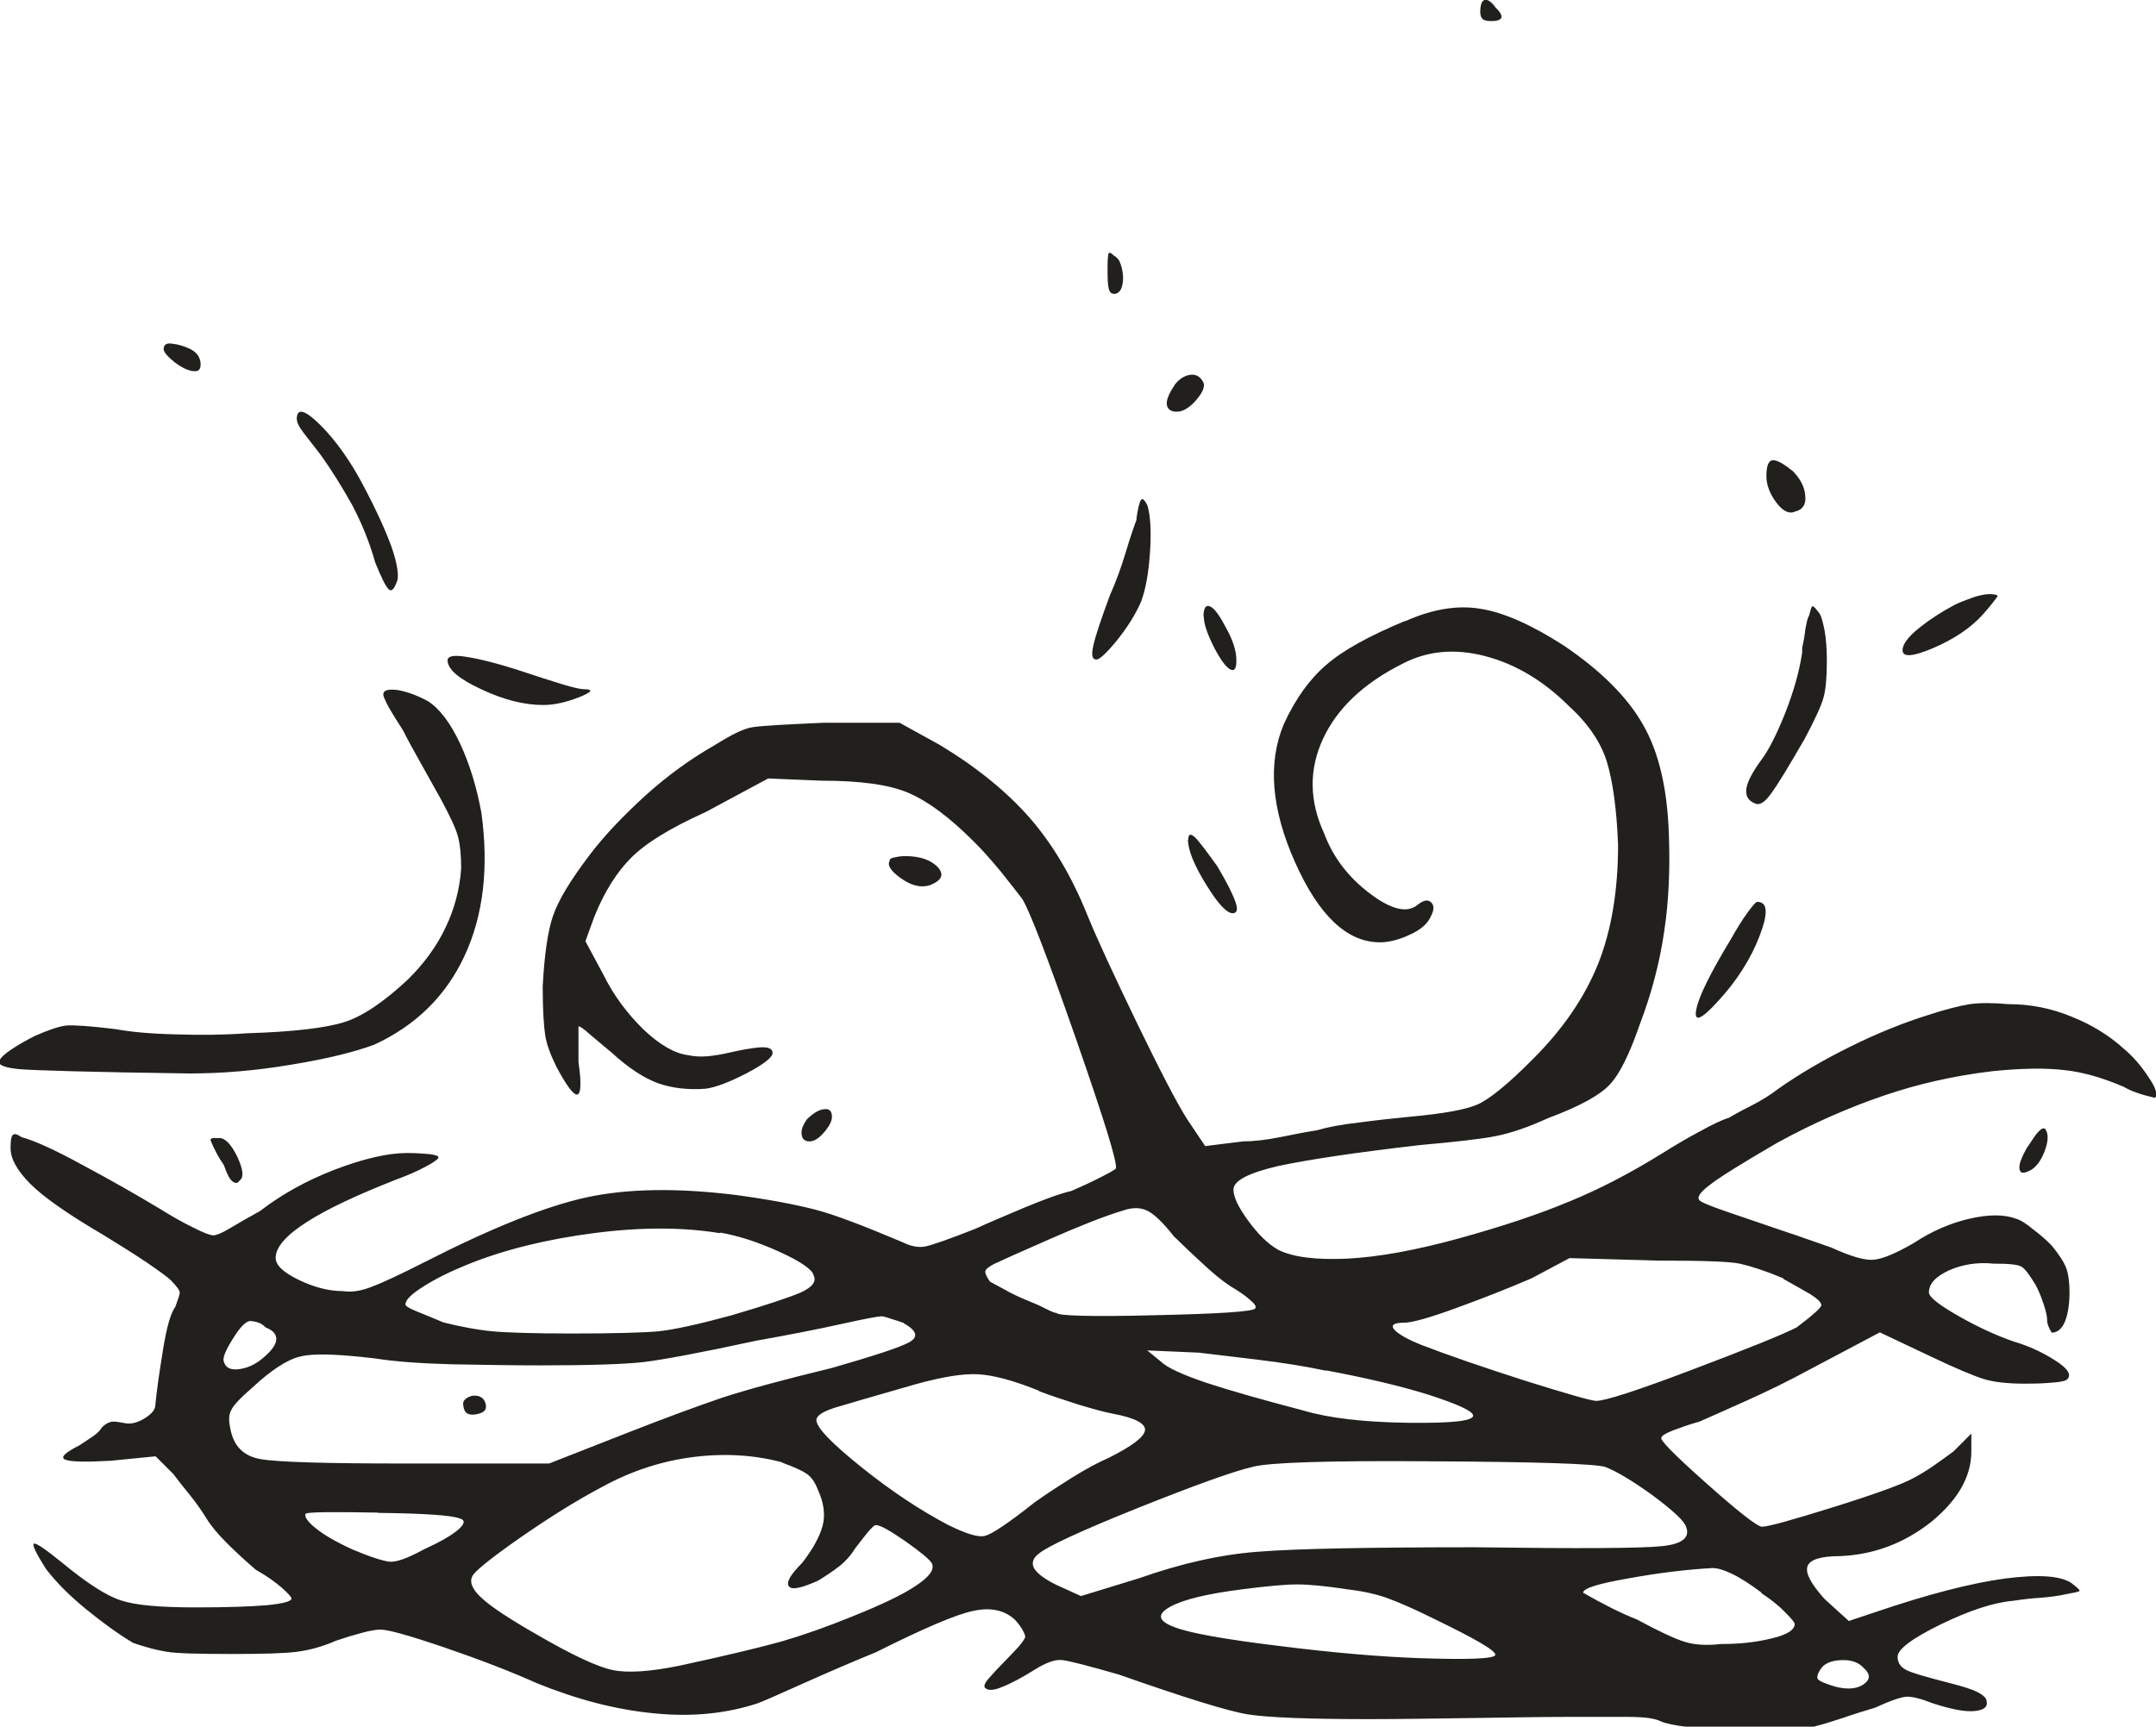 <?xml version="1.0" encoding="UTF-8" standalone="no"?>
<!-- Created with Inkscape (http://www.inkscape.org/) -->

<svg
   width="7.775mm"
   height="6.228mm"
   viewBox="0 0 7.775 6.228"
   version="1.1"
   id="svg2282"
   inkscape:version="1.1.2 (0a00cf5339, 2022-02-04)"
   sodipodi:docname="spacial_anomaly.svg"
   xmlns:inkscape="http://www.inkscape.org/namespaces/inkscape"
   xmlns:sodipodi="http://sodipodi.sourceforge.net/DTD/sodipodi-0.dtd"
   xmlns="http://www.w3.org/2000/svg"
   xmlns:svg="http://www.w3.org/2000/svg">
  <sodipodi:namedview
     id="namedview2284"
     pagecolor="#ffffff"
     bordercolor="#666666"
     borderopacity="1.0"
     inkscape:pageshadow="2"
     inkscape:pageopacity="0.0"
     inkscape:pagecheckerboard="0"
     inkscape:document-units="mm"
     showgrid="false"
     inkscape:zoom="0.64052329"
     inkscape:cx="14.051011"
     inkscape:cy="11.709176"
     inkscape:window-width="2560"
     inkscape:window-height="1376"
     inkscape:window-x="0"
     inkscape:window-y="0"
     inkscape:window-maximized="1"
     inkscape:current-layer="layer1" />
  <defs
     id="defs2279" />
  <g
     inkscape:label="Layer 1"
     inkscape:groupmode="layer"
     id="layer1"
     transform="translate(-101.034,-145.385)">
    <path
       d="m 108.346,149.522 c 0.017,-0.026 0.029,-0.045 0.04,-0.056 0.011,-0.011 0.019,-0.014 0.024,-0.008 0.011,0.016 0.011,0.04 0,0.072 -0.011,0.032 -0.026,0.057 -0.048,0.073 -0.028,0.016 -0.042,0.016 -0.045,0 -0.004,-0.016 0.007,-0.043 0.028,-0.081 m -0.265,-1.954 c 0.022,-0.011 0.045,-0.019 0.069,-0.028 0.024,-0.008 0.045,-0.012 0.06,-0.012 0.021,0 0.031,0.004 0.028,0.009 -0.004,0.005 -0.019,0.027 -0.052,0.064 -0.043,0.048 -0.102,0.088 -0.178,0.121 -0.075,0.032 -0.112,0.035 -0.112,0.008 0,-0.021 0.02,-0.048 0.06,-0.08 0.04,-0.032 0.082,-0.059 0.124,-0.081 m -0.321,3.836 c -0.017,-0.021 -0.042,-0.032 -0.076,-0.032 -0.035,0 -0.06,0.008 -0.076,0.024 -0.017,0.021 -0.021,0.037 -0.017,0.044 0.006,0.008 0.027,0.017 0.064,0.028 0.043,0.011 0.077,0.008 0.101,-0.008 0.024,-0.017 0.026,-0.035 0.004,-0.057 m -0.354,-4.302 c 0,-0.037 0.008,-0.057 0.024,-0.057 0.016,0 0.04,0.014 0.072,0.04 0.026,0.027 0.042,0.056 0.044,0.088 0.004,0.032 -0.01,0.051 -0.036,0.057 -0.021,0.01 -0.044,0 -0.068,-0.032 -0.024,-0.032 -0.036,-0.064 -0.036,-0.096 m 0.153,0.506 c 0.006,-0.021 0.009,-0.033 0.012,-0.036 0.004,-0.002 0.012,0.006 0.028,0.028 0.006,0.011 0.011,0.031 0.017,0.06 0.005,0.03 0.008,0.065 0.008,0.109 0,0.059 -0.004,0.103 -0.012,0.132 -0.008,0.03 -0.031,0.079 -0.068,0.149 -0.059,0.102 -0.099,0.168 -0.121,0.197 -0.021,0.03 -0.04,0.043 -0.056,0.037 -0.028,-0.011 -0.037,-0.029 -0.033,-0.056 0.005,-0.027 0.024,-0.062 0.056,-0.105 0.027,-0.037 0.055,-0.094 0.085,-0.169 0.029,-0.075 0.05,-0.147 0.06,-0.216 v -0.017 c 0.005,-0.021 0.009,-0.043 0.011,-0.064 0.004,-0.021 0.007,-0.038 0.012,-0.049 m -0.281,1.166 c 0.021,-0.037 0.041,-0.07 0.06,-0.096 0.019,-0.026 0.031,-0.04 0.036,-0.04 0.038,0 0.04,0.041 0.008,0.124 -0.032,0.083 -0.083,0.163 -0.152,0.237 -0.059,0.065 -0.085,0.074 -0.076,0.028 0.008,-0.045 0.049,-0.129 0.124,-0.253 m 0.112,2.356 c -0.043,-0.032 -0.079,-0.055 -0.109,-0.069 -0.029,-0.014 -0.052,-0.02 -0.068,-0.02 -0.092,0.005 -0.192,0.017 -0.302,0.037 -0.11,0.019 -0.165,0.036 -0.165,0.052 0.075,0.043 0.139,0.075 0.193,0.096 0.08,0.043 0.137,0.07 0.173,0.081 0.035,0.011 0.078,0.014 0.132,0.008 0.065,0 0.124,-0.006 0.181,-0.02 0.056,-0.013 0.084,-0.031 0.084,-0.052 0,-0.006 -0.012,-0.02 -0.036,-0.044 -0.024,-0.025 -0.053,-0.047 -0.085,-0.068 m -1.013,-5.702 c 0,-0.027 0.006,-0.042 0.016,-0.044 0.011,-0.003 0.024,0.006 0.04,0.028 0.017,0.016 0.023,0.029 0.02,0.036 -0.004,0.008 -0.015,0.012 -0.036,0.012 -0.015,0 -0.026,-0.002 -0.032,-0.008 -0.005,-0.005 -0.008,-0.014 -0.008,-0.025 m 1.093,4.568 c -0.064,-0.027 -0.117,-0.044 -0.157,-0.053 -0.04,-0.008 -0.138,-0.011 -0.293,-0.011 l -0.321,-0.009 -0.137,0.073 c -0.086,0.037 -0.178,0.073 -0.274,0.108 -0.096,0.035 -0.158,0.052 -0.185,0.052 -0.037,0 -0.05,0.008 -0.036,0.025 0.013,0.015 0.047,0.035 0.1,0.056 0.096,0.037 0.221,0.08 0.374,0.129 0.153,0.048 0.238,0.072 0.254,0.072 0.033,0 0.147,-0.037 0.345,-0.112 0.198,-0.075 0.325,-0.126 0.378,-0.153 0.021,-0.016 0.042,-0.032 0.06,-0.048 0.019,-0.016 0.029,-0.027 0.029,-0.032 0,-0.011 -0.015,-0.024 -0.04,-0.04 -0.027,-0.016 -0.06,-0.034 -0.097,-0.055 m -2.091,-2.389 c 0,-0.032 0.009,-0.044 0.025,-0.036 0.016,0.008 0.034,0.034 0.056,0.076 0.021,0.038 0.034,0.072 0.037,0.105 0.002,0.032 -0.002,0.048 -0.013,0.048 -0.015,0 -0.037,-0.026 -0.064,-0.076 -0.026,-0.051 -0.04,-0.09 -0.04,-0.117 m -0.056,0.805 c 0,-0.021 0.008,-0.024 0.025,-0.008 0.016,0.016 0.042,0.051 0.08,0.104 0.032,0.054 0.053,0.095 0.064,0.125 0.011,0.029 0.008,0.044 -0.009,0.044 -0.021,0 -0.053,-0.034 -0.096,-0.104 -0.043,-0.07 -0.065,-0.124 -0.065,-0.161 m -0.048,-1.641 c 0.016,-0.021 0.035,-0.033 0.056,-0.036 0.022,-0.003 0.037,0.007 0.048,0.028 0.006,0.016 -0.004,0.037 -0.028,0.065 -0.024,0.027 -0.047,0.04 -0.068,0.04 -0.021,0 -0.033,-0.008 -0.036,-0.024 -0.003,-0.016 0.006,-0.04 0.028,-0.072 m 0.619,4.343 c -0.075,-0.011 -0.134,-0.017 -0.177,-0.017 -0.043,0 -0.107,0.006 -0.193,0.017 -0.129,0.016 -0.217,0.037 -0.266,0.064 -0.048,0.027 -0.043,0.051 0.016,0.073 0.053,0.021 0.18,0.044 0.378,0.068 0.198,0.025 0.367,0.039 0.506,0.044 0.178,0.006 0.268,0.002 0.273,-0.011 0.006,-0.014 -0.07,-0.058 -0.225,-0.133 -0.064,-0.032 -0.119,-0.056 -0.165,-0.073 -0.045,-0.016 -0.096,-0.026 -0.149,-0.032 m -0.072,-0.788 c -0.075,-0.016 -0.158,-0.029 -0.249,-0.04 -0.091,-0.011 -0.161,-0.019 -0.209,-0.025 l -0.186,-0.008 0.049,0.04 c 0.021,0.021 0.076,0.047 0.165,0.077 0.088,0.029 0.205,0.062 0.35,0.1 0.091,0.027 0.217,0.042 0.378,0.044 0.161,0.002 0.239,-0.007 0.233,-0.028 -0.005,-0.016 -0.058,-0.04 -0.16,-0.073 -0.102,-0.032 -0.226,-0.061 -0.37,-0.088 m -0.788,-3.964 c 0,-0.037 7.1e-4,-0.059 0.004,-0.065 0.003,-0.005 0.009,-0.002 0.02,0.009 0.011,0.005 0.019,0.016 0.024,0.032 0.005,0.016 0.008,0.032 0.008,0.048 0,0.017 -0.003,0.029 -0.008,0.041 -0.006,0.01 -0.014,0.016 -0.024,0.016 -0.011,0 -0.017,-0.007 -0.02,-0.02 -0.003,-0.014 -0.004,-0.034 -0.004,-0.06 m 0.104,0.892 c 0.005,-0.037 0.011,-0.06 0.016,-0.068 0.005,-0.008 0.014,-0.002 0.024,0.02 0.011,0.037 0.014,0.094 0.009,0.169 -0.005,0.075 -0.016,0.134 -0.032,0.177 -0.021,0.048 -0.051,0.095 -0.088,0.141 -0.037,0.045 -0.062,0.068 -0.073,0.068 -0.016,0 -0.019,-0.017 -0.011,-0.052 0.008,-0.035 0.028,-0.095 0.06,-0.181 0.021,-0.047 0.04,-0.099 0.056,-0.152 0.016,-0.054 0.03,-0.094 0.04,-0.121 m 1.689,3.418 c -0.038,-0.011 -0.244,-0.018 -0.62,-0.02 -0.375,-0.003 -0.592,0.004 -0.651,0.02 -0.069,0.016 -0.208,0.066 -0.413,0.148 -0.207,0.083 -0.327,0.139 -0.358,0.165 -0.021,0.016 -0.027,0.034 -0.017,0.053 0.012,0.019 0.038,0.039 0.081,0.06 l 0.088,0.04 0.209,-0.064 c 0.15,-0.053 0.294,-0.086 0.431,-0.096 0.137,-0.011 0.398,-0.016 0.784,-0.016 0.37,0.005 0.594,0.004 0.671,-0.004 0.078,-0.008 0.106,-0.034 0.084,-0.077 -0.011,-0.021 -0.051,-0.057 -0.121,-0.109 -0.07,-0.05 -0.126,-0.084 -0.168,-0.1 m -1.552,-0.828 c -0.042,-0.054 -0.076,-0.086 -0.101,-0.097 -0.024,-0.011 -0.052,-0.011 -0.084,0 -0.07,0.021 -0.16,0.057 -0.269,0.105 -0.11,0.048 -0.176,0.078 -0.197,0.088 -0.021,0.011 -0.032,0.02 -0.032,0.028 0,0.008 0.006,0.02 0.017,0.036 0.011,0.006 0.028,0.015 0.052,0.028 0.024,0.014 0.05,0.026 0.076,0.037 0.027,0.011 0.051,0.021 0.072,0.032 0.021,0.011 0.035,0.016 0.04,0.016 0.006,0.01 0.123,0.014 0.354,0.008 0.231,-0.005 0.352,-0.013 0.362,-0.024 0.006,-0.006 -7e-4,-0.017 -0.019,-0.032 -0.019,-0.017 -0.042,-0.032 -0.069,-0.048 -0.032,-0.021 -0.067,-0.05 -0.104,-0.085 -0.037,-0.034 -0.07,-0.065 -0.097,-0.092 m -1.029,-1.359 c 0,-0.006 0.007,-0.01 0.021,-0.012 0.013,-0.003 0.025,-0.004 0.036,-0.004 0.053,0 0.092,0.014 0.117,0.04 0.024,0.027 0.014,0.048 -0.029,0.065 -0.032,0.01 -0.066,0.002 -0.104,-0.025 -0.037,-0.026 -0.051,-0.048 -0.04,-0.064 m 0.539,1.913 c -0.091,-0.037 -0.165,-0.057 -0.221,-0.06 -0.056,-0.003 -0.132,0.01 -0.229,0.037 -0.15,0.043 -0.246,0.071 -0.289,0.084 -0.043,0.014 -0.065,0.029 -0.065,0.044 0,0.027 0.054,0.083 0.161,0.169 0.107,0.086 0.211,0.155 0.313,0.209 0.065,0.032 0.109,0.046 0.133,0.04 0.024,-0.005 0.084,-0.045 0.18,-0.121 0.038,-0.027 0.082,-0.056 0.133,-0.088 0.051,-0.032 0.096,-0.056 0.133,-0.072 0.086,-0.043 0.129,-0.076 0.132,-0.1 0.003,-0.024 -0.036,-0.045 -0.117,-0.06 -0.027,-0.005 -0.067,-0.016 -0.121,-0.032 -0.053,-0.017 -0.102,-0.033 -0.144,-0.049 m -0.837,-0.981 c 0.022,-0.021 0.042,-0.034 0.061,-0.036 0.019,-0.003 0.029,0.006 0.029,0.027 0,0.017 -0.01,0.035 -0.029,0.057 -0.019,0.022 -0.036,0.032 -0.052,0.032 -0.017,0 -0.026,-0.009 -0.028,-0.024 -0.003,-0.016 0.004,-0.035 0.019,-0.056 m -0.088,1.238 c -0.097,-0.026 -0.203,-0.034 -0.318,-0.02 -0.115,0.014 -0.227,0.05 -0.334,0.109 -0.091,0.048 -0.19,0.11 -0.298,0.185 -0.107,0.075 -0.163,0.121 -0.169,0.137 -0.011,0.021 0.001,0.049 0.036,0.08 0.035,0.032 0.101,0.075 0.197,0.13 0.129,0.075 0.22,0.117 0.274,0.128 0.053,0.011 0.134,0.006 0.241,-0.016 0.172,-0.037 0.295,-0.067 0.37,-0.088 0.075,-0.022 0.158,-0.051 0.249,-0.088 0.107,-0.043 0.186,-0.08 0.234,-0.113 0.048,-0.032 0.067,-0.058 0.056,-0.081 -0.011,-0.016 -0.043,-0.042 -0.097,-0.08 -0.054,-0.037 -0.088,-0.057 -0.105,-0.057 -0.005,0 -0.014,0.009 -0.028,0.025 -0.013,0.016 -0.028,0.035 -0.044,0.056 -0.017,0.027 -0.037,0.05 -0.06,0.068 -0.025,0.019 -0.05,0.036 -0.077,0.052 -0.059,0.026 -0.093,0.034 -0.104,0.02 -0.011,-0.014 0.005,-0.042 0.048,-0.085 0.037,-0.048 0.062,-0.092 0.073,-0.132 0.011,-0.04 0.005,-0.085 -0.017,-0.132 -0.01,-0.027 -0.024,-0.046 -0.04,-0.057 -0.016,-0.011 -0.044,-0.024 -0.088,-0.04 m -1.15,-0.217 c 0,-0.006 0.004,-0.01 0.012,-0.016 0.008,-0.005 0.017,-0.009 0.028,-0.009 0.021,0 0.035,0.01 0.04,0.029 0.005,0.019 -0.003,0.031 -0.024,0.036 -0.016,0.005 -0.029,0.005 -0.041,0 -0.01,-0.005 -0.016,-0.019 -0.016,-0.04 m -0.056,-2.677 c 0,-0.017 0.025,-0.02 0.072,-0.012 0.049,0.008 0.116,0.025 0.201,0.053 0.048,0.016 0.094,0.031 0.137,0.044 0.042,0.013 0.07,0.019 0.08,0.019 0.037,0 0.032,0.01 -0.016,0.029 -0.049,0.019 -0.091,0.028 -0.129,0.028 -0.069,0 -0.144,-0.019 -0.224,-0.057 -0.08,-0.037 -0.121,-0.072 -0.121,-0.104 m 0.981,2.066 c -0.134,-0.022 -0.285,-0.022 -0.454,0 -0.169,0.022 -0.321,0.059 -0.455,0.113 -0.064,0.026 -0.118,0.053 -0.16,0.08 -0.043,0.027 -0.064,0.048 -0.064,0.064 0,0.006 0.013,0.014 0.04,0.025 0.026,0.011 0.06,0.024 0.097,0.04 0.064,0.016 0.123,0.027 0.176,0.032 0.054,0.005 0.15,0.008 0.29,0.008 0.15,0 0.254,-0.003 0.31,-0.008 0.056,-0.006 0.143,-0.025 0.261,-0.057 0.129,-0.038 0.213,-0.066 0.254,-0.084 0.04,-0.019 0.055,-0.039 0.044,-0.061 -0.005,-0.021 -0.047,-0.05 -0.124,-0.085 -0.077,-0.035 -0.149,-0.058 -0.213,-0.069 m -1.234,1.01 c -0.168,-0.003 -0.255,-0.002 -0.261,0.004 -0.005,0.01 0.006,0.028 0.036,0.052 0.029,0.024 0.074,0.05 0.133,0.077 0.064,0.027 0.109,0.041 0.132,0.044 0.025,0.003 0.066,-0.012 0.125,-0.044 0.059,-0.027 0.101,-0.051 0.125,-0.072 0.024,-0.021 0.025,-0.035 0.004,-0.04 -0.027,-0.011 -0.124,-0.018 -0.294,-0.02 m -0.293,-3.944 c 0,-0.043 0.028,-0.036 0.085,0.02 0.056,0.056 0.109,0.13 0.157,0.222 0.048,0.091 0.081,0.165 0.101,0.221 0.019,0.056 0.025,0.096 0.02,0.117 -0.011,0.032 -0.021,0.043 -0.032,0.032 -0.011,-0.011 -0.026,-0.042 -0.048,-0.096 -0.021,-0.075 -0.05,-0.145 -0.084,-0.209 -0.036,-0.064 -0.074,-0.126 -0.117,-0.185 -0.021,-0.027 -0.04,-0.051 -0.056,-0.072 -0.016,-0.021 -0.025,-0.037 -0.025,-0.048 m 2.188,3.257 c -0.017,-0.006 -0.032,-0.011 -0.049,-0.016 -0.016,-0.006 -0.027,-0.008 -0.032,-0.008 -0.011,0 -0.06,0.009 -0.145,0.028 -0.086,0.019 -0.188,0.039 -0.306,0.06 -0.198,0.043 -0.334,0.068 -0.405,0.077 -0.072,0.008 -0.198,0.012 -0.374,0.012 -0.102,0 -0.209,-0.002 -0.322,-0.004 -0.112,-0.003 -0.204,-0.01 -0.273,-0.021 -0.135,-0.016 -0.224,-0.019 -0.27,-0.007 -0.045,0.01 -0.103,0.047 -0.173,0.112 -0.043,0.037 -0.069,0.065 -0.076,0.081 -0.009,0.016 -0.01,0.037 -0.004,0.064 0.011,0.065 0.047,0.102 0.109,0.113 0.062,0.011 0.237,0.016 0.527,0.016 h 0.514 l 0.265,-0.104 c 0.15,-0.059 0.27,-0.103 0.358,-0.133 0.088,-0.029 0.221,-0.065 0.398,-0.108 0.149,-0.043 0.242,-0.073 0.277,-0.092 0.035,-0.019 0.029,-0.042 -0.019,-0.069 m -2.3,0.016 c -0.011,-0.011 -0.021,-0.017 -0.032,-0.02 -0.011,-0.003 -0.019,-0.004 -0.024,-0.004 -0.016,0 -0.037,0.021 -0.064,0.065 -0.027,0.043 -0.037,0.07 -0.032,0.081 0.006,0.022 0.023,0.031 0.052,0.028 0.029,-0.003 0.058,-0.015 0.085,-0.037 0.032,-0.026 0.05,-0.049 0.052,-0.068 0.002,-0.019 -0.009,-0.034 -0.036,-0.045 m -0.201,-0.676 c 0,-0.005 0.004,-0.008 0.012,-0.008 h 0.02 c 0.021,0 0.043,0.023 0.065,0.068 0.021,0.046 0.024,0.074 0.008,0.085 -0.006,0.01 -0.014,0.012 -0.025,0.004 -0.011,-0.008 -0.021,-0.028 -0.032,-0.06 -0.016,-0.022 -0.032,-0.051 -0.048,-0.089 m -0.169,-2.854 c 0,-0.016 0.011,-0.023 0.032,-0.019 0.021,0.002 0.043,0.009 0.064,0.019 0.022,0.011 0.034,0.027 0.037,0.048 0.002,0.022 -0.004,0.032 -0.02,0.032 -0.021,0 -0.045,-0.011 -0.073,-0.032 -0.026,-0.021 -0.04,-0.037 -0.04,-0.048 m 4.479,0.981 c 0.097,-0.043 0.186,-0.058 0.27,-0.044 0.083,0.013 0.183,0.057 0.301,0.133 0.134,0.091 0.229,0.186 0.285,0.285 0.057,0.099 0.087,0.229 0.093,0.39 0.005,0.129 0,0.248 -0.017,0.358 -0.016,0.11 -0.045,0.221 -0.088,0.334 -0.037,0.107 -0.073,0.18 -0.109,0.217 -0.034,0.037 -0.108,0.078 -0.221,0.12 -0.07,0.032 -0.133,0.054 -0.189,0.065 -0.056,0.011 -0.147,0.021 -0.27,0.032 -0.236,0.027 -0.407,0.053 -0.515,0.076 -0.107,0.025 -0.161,0.053 -0.161,0.085 0,0.027 0.018,0.064 0.053,0.112 0.035,0.048 0.07,0.083 0.108,0.105 0.054,0.027 0.137,0.037 0.25,0.032 0.113,-0.006 0.246,-0.03 0.402,-0.073 0.156,-0.043 0.288,-0.087 0.398,-0.133 0.11,-0.045 0.221,-0.103 0.334,-0.173 0.043,-0.027 0.088,-0.054 0.137,-0.08 0.049,-0.027 0.083,-0.043 0.105,-0.049 0.016,-0.01 0.043,-0.025 0.081,-0.044 0.037,-0.019 0.069,-0.039 0.096,-0.06 0.075,-0.053 0.162,-0.104 0.261,-0.153 0.099,-0.049 0.192,-0.086 0.278,-0.113 0.064,-0.021 0.115,-0.034 0.153,-0.04 0.037,-0.005 0.083,-0.005 0.137,0 0.081,0 0.157,0.015 0.229,0.045 0.073,0.029 0.136,0.068 0.189,0.116 0.032,0.027 0.062,0.061 0.088,0.101 0.028,0.04 0.035,0.066 0.024,0.076 -0.048,-0.011 -0.086,-0.024 -0.113,-0.04 -0.075,-0.032 -0.146,-0.053 -0.213,-0.06 -0.067,-0.008 -0.155,-0.007 -0.261,0.004 -0.135,0.016 -0.265,0.045 -0.391,0.088 -0.126,0.043 -0.254,0.099 -0.382,0.169 -0.129,0.075 -0.211,0.126 -0.245,0.153 -0.035,0.026 -0.048,0.045 -0.037,0.056 0.006,0.006 0.027,0.015 0.065,0.029 0.037,0.013 0.08,0.028 0.128,0.044 0.049,0.017 0.099,0.034 0.153,0.052 0.054,0.019 0.097,0.034 0.129,0.045 0.07,0.032 0.121,0.047 0.153,0.044 0.032,-0.003 0.08,-0.023 0.144,-0.06 0.065,-0.043 0.132,-0.072 0.201,-0.088 0.069,-0.016 0.126,-0.016 0.168,0 0.017,0.005 0.036,0.017 0.06,0.037 0.024,0.018 0.048,0.038 0.069,0.06 0.026,0.032 0.044,0.059 0.052,0.081 0.008,0.021 0.012,0.051 0.012,0.088 0,0.043 -0.006,0.078 -0.016,0.104 -0.011,0.027 -0.028,0.041 -0.048,0.041 -0.011,-0.017 -0.017,-0.032 -0.017,-0.049 0,-0.011 -0.004,-0.028 -0.012,-0.053 -0.008,-0.024 -0.017,-0.047 -0.028,-0.068 -0.022,-0.037 -0.039,-0.06 -0.052,-0.068 -0.014,-0.008 -0.047,-0.011 -0.101,-0.011 -0.058,-0.006 -0.112,0.003 -0.16,0.024 -0.048,0.022 -0.073,0.048 -0.073,0.08 0,0.016 0.035,0.044 0.105,0.084 0.07,0.04 0.137,0.071 0.201,0.093 0.054,0.016 0.104,0.039 0.149,0.068 0.046,0.029 0.06,0.052 0.044,0.068 -0.006,0.006 -0.023,0.01 -0.052,0.012 -0.03,0.003 -0.063,0.004 -0.101,0.004 -0.064,0 -0.114,-0.006 -0.149,-0.017 -0.035,-0.011 -0.098,-0.037 -0.188,-0.08 l -0.186,-0.088 -0.257,0.136 c -0.07,0.038 -0.143,0.074 -0.221,0.109 -0.078,0.035 -0.136,0.061 -0.173,0.077 -0.037,0.01 -0.069,0.022 -0.096,0.032 -0.027,0.011 -0.04,0.019 -0.04,0.025 -0.011,0.005 0.043,0.06 0.161,0.165 0.118,0.105 0.185,0.157 0.201,0.157 0.022,0 0.108,-0.024 0.262,-0.072 0.153,-0.048 0.248,-0.083 0.285,-0.104 0.021,-0.011 0.046,-0.026 0.072,-0.044 0.027,-0.019 0.051,-0.036 0.072,-0.052 l 0.064,-0.064 v 0.064 c 0,0.091 -0.048,0.175 -0.144,0.254 -0.097,0.077 -0.207,0.119 -0.33,0.124 -0.07,0 -0.109,0.013 -0.117,0.037 -0.008,0.025 0.013,0.063 0.061,0.117 l 0.088,0.08 0.096,-0.032 c 0.188,-0.064 0.343,-0.104 0.466,-0.121 0.124,-0.016 0.204,-0.01 0.242,0.017 0.021,0.016 0.031,0.026 0.028,0.028 -0.004,0.003 -0.019,0.006 -0.052,0.012 -0.022,0.005 -0.05,0.009 -0.085,0.012 -0.035,0.002 -0.068,0.006 -0.101,0.011 -0.07,0.006 -0.157,0.034 -0.262,0.085 -0.104,0.051 -0.156,0.09 -0.156,0.117 0,0.021 0.01,0.037 0.032,0.048 0.021,0.011 0.075,0.026 0.16,0.048 0.043,0.011 0.076,0.021 0.097,0.032 0.021,0.011 0.032,0.022 0.032,0.032 0.005,0.021 -0.01,0.033 -0.045,0.036 -0.035,0.003 -0.084,-0.007 -0.149,-0.028 -0.043,-0.017 -0.073,-0.024 -0.092,-0.024 -0.019,0 -0.058,0.013 -0.117,0.04 -0.037,0.011 -0.076,0.023 -0.116,0.037 -0.04,0.013 -0.072,0.023 -0.093,0.028 -0.048,0.016 -0.144,0.021 -0.29,0.016 -0.144,-0.005 -0.236,-0.016 -0.273,-0.032 -0.021,-0.011 -0.06,-0.016 -0.117,-0.016 h -0.229 c -0.081,0 -0.19,0.002 -0.33,0.004 -0.139,0.002 -0.265,0.004 -0.378,0.004 -0.22,0 -0.364,-0.006 -0.434,-0.017 -0.07,-0.011 -0.225,-0.059 -0.467,-0.144 -0.112,-0.032 -0.181,-0.05 -0.204,-0.052 -0.025,-0.003 -0.058,0.009 -0.101,0.036 -0.042,0.026 -0.08,0.047 -0.113,0.06 -0.032,0.014 -0.053,0.015 -0.064,0.004 -0.005,-0.006 -7.1e-4,-0.017 0.012,-0.032 0.014,-0.016 0.031,-0.035 0.052,-0.056 0.021,-0.021 0.04,-0.042 0.057,-0.06 0.016,-0.019 0.024,-0.031 0.024,-0.036 0,-0.006 -0.004,-0.015 -0.012,-0.029 -0.008,-0.013 -0.018,-0.026 -0.029,-0.036 -0.037,-0.032 -0.087,-0.042 -0.148,-0.028 -0.062,0.013 -0.178,0.063 -0.35,0.149 -0.091,0.037 -0.178,0.075 -0.261,0.112 -0.083,0.037 -0.138,0.062 -0.165,0.072 -0.113,0.037 -0.237,0.05 -0.374,0.036 -0.137,-0.013 -0.278,-0.05 -0.423,-0.109 -0.096,-0.043 -0.208,-0.086 -0.334,-0.129 -0.126,-0.043 -0.202,-0.064 -0.229,-0.064 -0.016,0 -0.038,0.004 -0.068,0.012 -0.03,0.008 -0.06,0.017 -0.092,0.028 -0.048,0.021 -0.095,0.034 -0.141,0.04 -0.046,0.006 -0.125,0.008 -0.237,0.008 -0.118,0 -0.196,-0.002 -0.233,-0.008 -0.037,-0.006 -0.078,-0.017 -0.121,-0.032 -0.054,-0.032 -0.11,-0.073 -0.169,-0.121 -0.059,-0.048 -0.107,-0.096 -0.144,-0.144 -0.038,-0.059 -0.052,-0.09 -0.045,-0.093 0.008,-0.003 0.042,0.02 0.101,0.068 0.091,0.075 0.162,0.121 0.214,0.137 0.05,0.017 0.14,0.025 0.269,0.025 0.113,0 0.198,-0.003 0.257,-0.008 0.059,-0.006 0.088,-0.014 0.088,-0.024 0,-0.005 -0.012,-0.019 -0.036,-0.04 -0.025,-0.021 -0.055,-0.043 -0.093,-0.064 -0.037,-0.032 -0.072,-0.064 -0.104,-0.096 -0.032,-0.032 -0.057,-0.062 -0.073,-0.088 -0.016,-0.026 -0.036,-0.055 -0.06,-0.085 -0.024,-0.029 -0.044,-0.055 -0.06,-0.076 l -0.064,-0.064 -0.161,0.016 c -0.091,0.005 -0.146,0.004 -0.165,-0.004 -0.019,-0.008 -10e-4,-0.025 0.052,-0.052 0.016,-0.011 0.032,-0.021 0.048,-0.032 0.016,-0.011 0.026,-0.021 0.032,-0.032 0.011,-0.011 0.021,-0.017 0.032,-0.02 0.011,-0.003 0.026,0 0.049,0.004 0.021,0.005 0.045,0 0.072,-0.016 0.026,-0.016 0.04,-0.032 0.04,-0.049 0.005,-0.053 0.015,-0.121 0.028,-0.201 0.013,-0.081 0.028,-0.132 0.044,-0.153 0.01,-0.027 0.016,-0.044 0.016,-0.052 0,-0.008 -0.011,-0.022 -0.032,-0.044 -0.011,-0.011 -0.04,-0.032 -0.088,-0.065 -0.048,-0.032 -0.099,-0.064 -0.153,-0.097 -0.128,-0.075 -0.217,-0.137 -0.265,-0.185 -0.048,-0.048 -0.072,-0.091 -0.072,-0.129 0,-0.026 0.002,-0.043 0.008,-0.048 0.006,-0.006 0.016,-0.003 0.032,0.008 0.043,0.011 0.117,0.044 0.221,0.101 0.105,0.056 0.197,0.109 0.277,0.157 0.043,0.027 0.084,0.05 0.121,0.068 0.037,0.019 0.062,0.028 0.072,0.028 0.01,0 0.032,-0.008 0.064,-0.028 0.032,-0.019 0.067,-0.039 0.105,-0.06 0.075,-0.058 0.165,-0.109 0.269,-0.149 0.105,-0.04 0.192,-0.06 0.261,-0.06 0.032,0 0.059,0.002 0.081,0.004 0.021,0.003 0.032,0.006 0.032,0.012 0,0.005 -0.014,0.016 -0.044,0.032 -0.029,0.016 -0.065,0.032 -0.109,0.048 -0.14,0.055 -0.247,0.105 -0.322,0.153 -0.075,0.048 -0.112,0.091 -0.112,0.129 0,0.027 0.028,0.053 0.084,0.08 0.056,0.027 0.109,0.04 0.157,0.04 0.032,0.005 0.068,0 0.109,-0.017 0.04,-0.015 0.103,-0.045 0.188,-0.088 0.241,-0.123 0.436,-0.201 0.583,-0.233 0.147,-0.032 0.329,-0.035 0.543,-0.008 0.118,0.016 0.211,0.034 0.281,0.052 0.07,0.018 0.174,0.058 0.314,0.117 0.032,0.016 0.06,0.021 0.084,0.016 0.024,-0.005 0.085,-0.026 0.181,-0.064 0.048,-0.022 0.107,-0.047 0.176,-0.076 0.07,-0.029 0.126,-0.05 0.169,-0.06 0.037,-0.016 0.072,-0.032 0.105,-0.049 0.032,-0.016 0.051,-0.027 0.056,-0.032 0.006,-0.021 -0.043,-0.178 -0.145,-0.471 -0.102,-0.292 -0.166,-0.459 -0.193,-0.502 -0.016,-0.021 -0.041,-0.053 -0.076,-0.097 -0.035,-0.042 -0.068,-0.08 -0.101,-0.112 -0.086,-0.086 -0.163,-0.143 -0.233,-0.173 -0.07,-0.03 -0.174,-0.044 -0.313,-0.044 l -0.193,-0.008 -0.225,0.121 c -0.129,0.058 -0.219,0.114 -0.269,0.165 -0.051,0.051 -0.096,0.121 -0.133,0.213 l -0.032,0.088 0.065,0.121 c 0.037,0.075 0.086,0.14 0.144,0.197 0.059,0.056 0.113,0.087 0.161,0.093 0.022,0.005 0.045,0.006 0.072,0.004 0.027,-0.003 0.051,-0.007 0.072,-0.012 0.043,-0.01 0.081,-0.017 0.113,-0.02 0.032,-0.002 0.048,0.004 0.048,0.02 0,0.016 -0.031,0.04 -0.093,0.073 -0.062,0.032 -0.111,0.051 -0.148,0.056 -0.065,0.005 -0.122,-0.002 -0.173,-0.02 -0.051,-0.019 -0.106,-0.055 -0.165,-0.109 -0.032,-0.026 -0.059,-0.05 -0.081,-0.068 -0.021,-0.019 -0.034,-0.028 -0.04,-0.028 v 0.129 c 0.011,0.075 0.009,0.114 -0.004,0.117 -0.013,0.003 -0.039,-0.031 -0.076,-0.101 -0.021,-0.043 -0.035,-0.08 -0.04,-0.113 -0.005,-0.032 -0.009,-0.091 -0.009,-0.176 0.006,-0.113 0.018,-0.198 0.037,-0.254 0.019,-0.056 0.063,-0.129 0.133,-0.221 0.053,-0.07 0.121,-0.141 0.201,-0.214 0.08,-0.072 0.163,-0.132 0.249,-0.181 0.059,-0.037 0.104,-0.06 0.137,-0.065 0.032,-0.005 0.118,-0.01 0.257,-0.016 h 0.273 l 0.145,0.08 c 0.134,0.081 0.242,0.169 0.326,0.265 0.083,0.096 0.151,0.212 0.205,0.346 0.037,0.091 0.098,0.222 0.181,0.394 0.083,0.171 0.143,0.287 0.18,0.345 l 0.065,0.097 0.137,-0.017 c 0.037,0 0.083,-0.005 0.137,-0.016 0.054,-0.011 0.096,-0.019 0.129,-0.024 0.037,-0.011 0.088,-0.021 0.152,-0.028 0.065,-0.009 0.126,-0.015 0.185,-0.021 0.119,-0.011 0.198,-0.025 0.242,-0.044 0.043,-0.019 0.11,-0.073 0.201,-0.165 0.108,-0.108 0.185,-0.221 0.234,-0.342 0.048,-0.121 0.072,-0.264 0.072,-0.43 -0.005,-0.129 -0.019,-0.228 -0.04,-0.298 -0.021,-0.069 -0.066,-0.137 -0.136,-0.201 -0.091,-0.091 -0.192,-0.152 -0.302,-0.181 -0.11,-0.029 -0.21,-0.02 -0.301,0.028 -0.139,0.07 -0.234,0.16 -0.285,0.27 -0.051,0.11 -0.05,0.224 0.004,0.341 0.032,0.086 0.087,0.158 0.165,0.217 0.078,0.059 0.136,0.072 0.173,0.04 0.022,-0.017 0.037,-0.019 0.048,-0.008 0.011,0.011 0.011,0.026 0,0.048 -0.011,0.027 -0.036,0.05 -0.076,0.068 -0.04,0.019 -0.077,0.028 -0.109,0.028 -0.118,0 -0.22,-0.096 -0.306,-0.289 -0.086,-0.193 -0.099,-0.359 -0.04,-0.499 0.042,-0.091 0.093,-0.162 0.153,-0.213 0.058,-0.051 0.152,-0.103 0.281,-0.157 m -3.682,0.265 c 0,-0.017 0.017,-0.021 0.052,-0.017 0.034,0.006 0.07,0.019 0.109,0.04 0.042,0.027 0.081,0.078 0.116,0.153 0.035,0.075 0.06,0.158 0.077,0.25 0.027,0.198 0.007,0.369 -0.06,0.514 -0.067,0.145 -0.175,0.252 -0.326,0.322 -0.07,0.026 -0.169,0.051 -0.298,0.072 -0.129,0.022 -0.252,0.032 -0.37,0.032 -0.359,-0.005 -0.565,-0.011 -0.618,-0.016 -0.054,-0.006 -0.075,-0.017 -0.065,-0.032 0.005,-0.011 0.02,-0.024 0.044,-0.04 0.024,-0.016 0.052,-0.032 0.084,-0.048 0.048,-0.021 0.086,-0.034 0.112,-0.037 0.027,-0.002 0.086,0.002 0.177,0.013 0.054,0.01 0.127,0.017 0.218,0.019 0.091,0.003 0.177,0.002 0.257,-0.004 0.165,-0.005 0.283,-0.019 0.35,-0.04 0.067,-0.021 0.143,-0.073 0.229,-0.153 0.059,-0.058 0.105,-0.121 0.137,-0.189 0.032,-0.067 0.051,-0.138 0.056,-0.213 0,-0.048 -0.004,-0.087 -0.012,-0.116 -0.008,-0.03 -0.029,-0.073 -0.061,-0.133 -0.021,-0.037 -0.045,-0.08 -0.072,-0.129 -0.027,-0.048 -0.049,-0.088 -0.065,-0.12 -0.021,-0.032 -0.038,-0.06 -0.052,-0.084 -0.013,-0.025 -0.019,-0.04 -0.019,-0.044"
       style="fill:#21201d;fill-opacity:1;fill-rule:nonzero;stroke:none;stroke-width:0.184"
       id="path586" />
  </g>
</svg>
